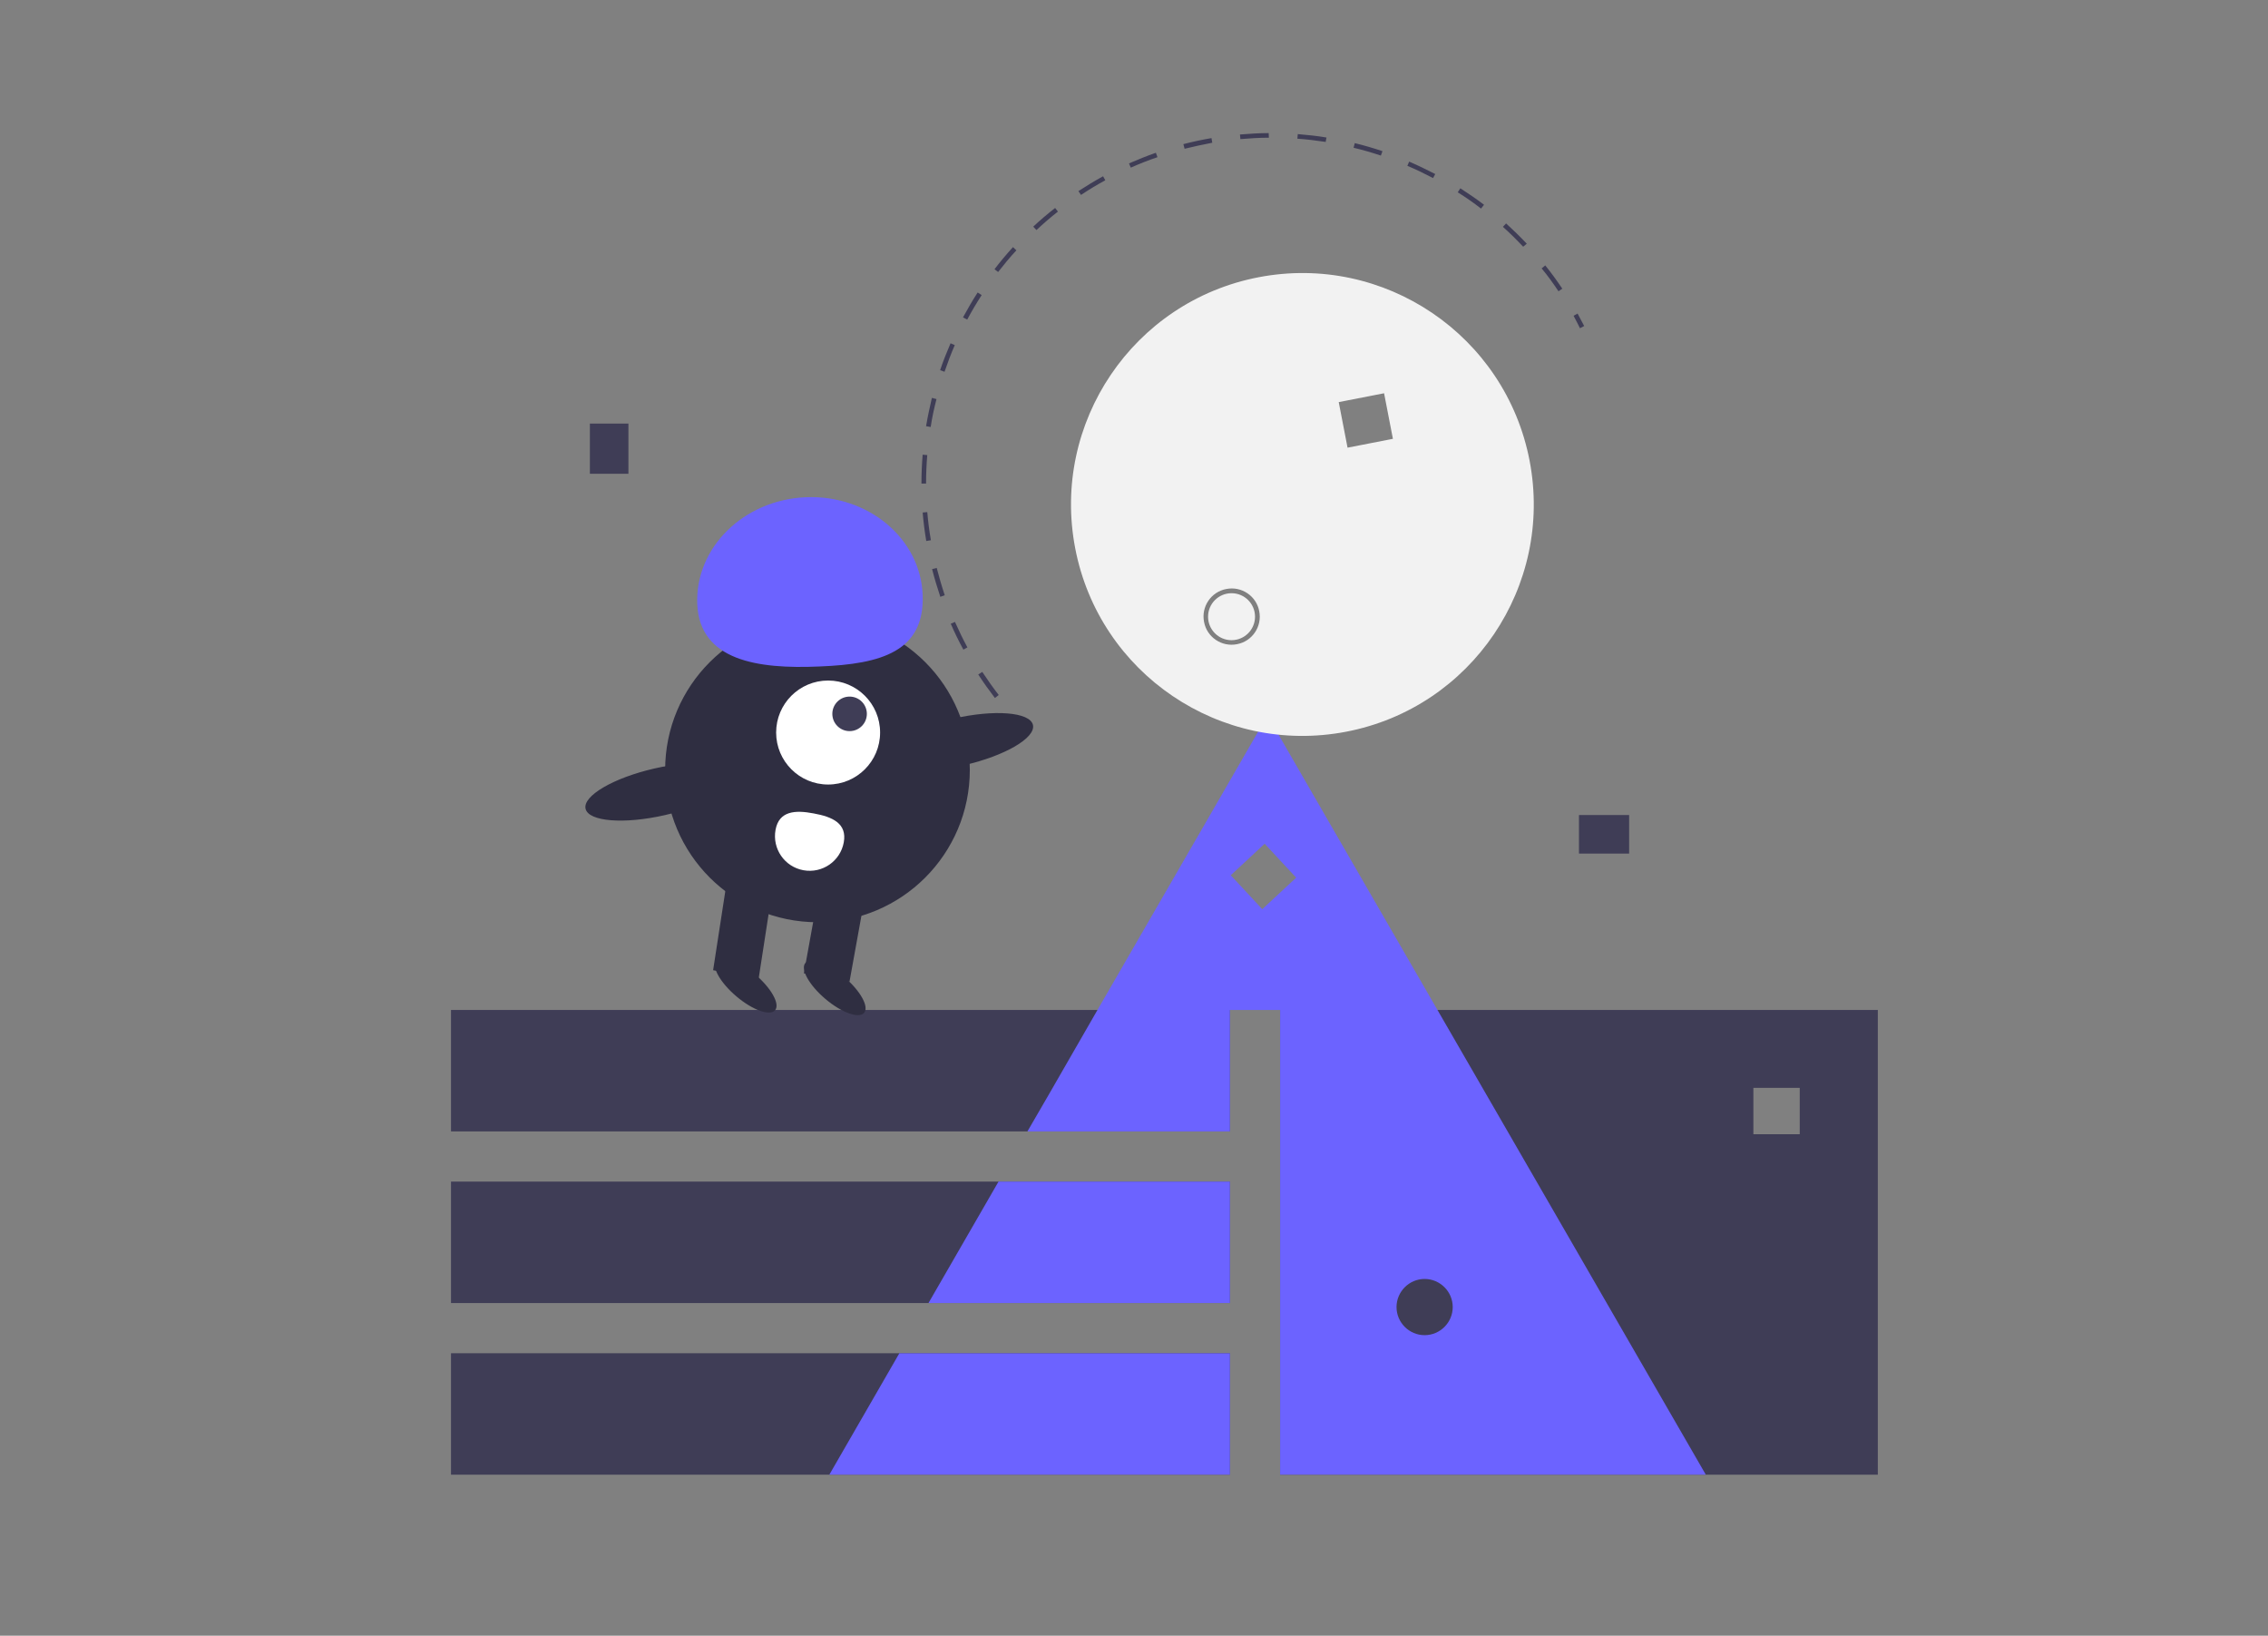 <?xml version="1.0" encoding="utf-8"?>
<!-- Generator: Adobe Illustrator 19.0.0, SVG Export Plug-In . SVG Version: 6.00 Build 0)  -->
<svg version="1.1" id="adf35c87-b782-4e77-99e1-73b1e980183a"
	 xmlns="http://www.w3.org/2000/svg" xmlns:xlink="http://www.w3.org/1999/xlink" x="0px" y="0px" viewBox="144 -110.5 1130 814.8"
	 style="enable-background:new 144 -110.5 1130 814.8;" xml:space="preserve">
<rect x="144" y="-110.5" width="1130" height="814.8" fill="#808080" stroke="none"/>
<style type="text/css">
	.st0{fill:#3F3D56;}
	.st1{fill:#6C63FF;}
	.st2{fill:#F2F2F2;}
	.st3{fill:#2F2E41;}
	.st4{fill:#FFFFFF;}
</style>
<title>email campaign</title>
<path class="st0" d="M781.8,392.6v231.5h297.8V392.6H781.8z M1040.7,454.5h-23.1v-23.1h23.1V454.5z"/>
<rect x="368.7" y="392.6" class="st0" width="388.1" height="60.5"/>
<rect x="368.7" y="478.1" class="st0" width="388.1" height="60.5"/>
<rect x="368.7" y="563.6" class="st0" width="388.1" height="60.5"/>
<rect x="437.9" y="100.5" class="st0" width="19.2" height="25"/>
<rect x="930.7" y="295.5" class="st0" width="25" height="19.2"/>
<polygon class="st1" points="641.5,478.1 756.8,478.1 756.8,538.6 606.6,538.6 "/>
<polygon class="st1" points="592.1,563.6 756.8,563.6 756.8,624.1 557.2,624.1 "/>
<path class="st0" d="M653.9,253.2c-1.7-1.7-3.3-3.4-4.9-5.1l1.7-1.6c1.6,1.7,3.2,3.4,4.8,5L653.9,253.2z"/>
<path class="st0" d="M639.7,237.2c-2.9-3.8-5.7-7.7-8.3-11.7l2-1.3c2.6,3.9,5.3,7.8,8.2,11.5L639.7,237.2z M624,213.1
	c-2.3-4.2-4.4-8.5-6.3-12.9l2.1-0.9c1.9,4.3,4,8.6,6.2,12.7L624,213.1z M612.5,186.8c-1.5-4.5-2.9-9.1-4.1-13.8l2.3-0.6
	c1.2,4.6,2.5,9.1,4,13.6L612.5,186.8z M607.8,158.6l-2.3,0.4c-0.8-4.7-1.4-9.5-1.8-14.2l2.3-0.2C606.4,149.2,607,154,607.8,158.6
	L607.8,158.6z M605.4,130.4l-2.3,0c0-4.8,0.2-9.6,0.6-14.4l2.3,0.2C605.6,120.9,605.4,125.7,605.4,130.4L605.4,130.4z M607.7,102.2
	l-2.3-0.4c0.8-4.7,1.8-9.4,2.9-14.1l2.3,0.6C609.4,92.9,608.4,97.5,607.7,102.2L607.7,102.2z M920.5,34.6c-2.6-3.9-5.4-7.8-8.4-11.4
	l1.8-1.5c3,3.7,5.8,7.6,8.5,11.6L920.5,34.6z M614.6,74.7l-2.2-0.8c1.5-4.5,3.3-9,5.2-13.4l2.1,0.9
	C617.8,65.8,616.1,70.3,614.6,74.7L614.6,74.7z M902.9,12.4c-3.2-3.4-6.6-6.8-10.1-9.9l1.6-1.7c3.5,3.2,7,6.6,10.3,10.1L902.9,12.4z
	 M625.9,48.7l-2.1-1.1c2.3-4.2,4.7-8.4,7.3-12.4l2,1.3C630.5,40.5,628.1,44.6,625.9,48.7z M881.9-6.6c-3.7-2.9-7.6-5.6-11.6-8.1
	l1.3-2c4,2.6,8,5.3,11.8,8.2L881.9-6.6z M641.3,25l-1.8-1.4c2.9-3.8,6-7.5,9.2-11l1.7,1.6C647.2,17.6,644.2,21.3,641.3,25L641.3,25z
	 M858-21.8c-4.2-2.2-8.5-4.3-12.8-6.1l0.9-2.1c4.4,1.9,8.7,4,13,6.2L858-21.8z M660.4,4.1l-1.6-1.7c3.5-3.3,7.2-6.4,10.9-9.3
	l1.4,1.8C667.4-2.2,663.8,0.9,660.4,4.1z M832-33c-4.5-1.5-9-2.8-13.6-3.9l0.6-2.3c4.6,1.1,9.3,2.5,13.8,4L832-33z M682.6-13.4
	l-1.3-1.9c4-2.6,8.1-5.1,12.3-7.4l1.1,2C690.6-18.5,686.5-16,682.6-13.4z M804.5-39.8c-4.6-0.7-9.4-1.3-14.1-1.6l0.2-2.3
	c4.8,0.4,9.6,0.9,14.3,1.7L804.5-39.8z M707.4-27l-0.9-2.1c4.4-1.9,8.8-3.7,13.4-5.3l0.8,2.2C716.2-30.7,711.7-28.9,707.4-27z
	 M776.2-41.9c-4.7,0-9.5,0.3-14.2,0.7l-0.2-2.3c4.8-0.4,9.6-0.7,14.3-0.7L776.2-41.9z M734.2-36.4l-0.6-2.3c4.6-1.2,9.3-2.2,14-3
	l0.4,2.3C743.4-38.5,738.7-37.5,734.2-36.4z"/>
<path class="st0" d="M931.2,53c-1-2.1-2.1-4.1-3.2-6.2l2-1.1c1.1,2,2.2,4.2,3.3,6.2L931.2,53z"/>
<path class="st1" d="M993.9,624.1L884.7,435l-24.5-42.4l-56.6-98l-28.1-48.7l-28.1,48.7l-56.6,98L666.4,435l-10.5,18.1h100.9v-60.5
	h25v231.5H993.9z M853.8,526.6c7.7,0,14,6.3,14,14c0,7.7-6.3,14-14,14c-7.7,0-14-6.3-14-14c0,0,0,0,0,0
	C839.8,532.9,846.1,526.6,853.8,526.6L853.8,526.6z M772.9,342.4l-15.7-16.9l16.9-15.7l15.7,16.9L772.9,342.4z"/>
<circle class="st2" cx="757.6" cy="196.7" r="11.7"/>
<path class="st2" d="M771.1,27.6c-62.5,12-103.4,72.5-91.4,135c12,62.5,72.5,103.4,135,91.4c62.5-12,103.4-72.5,91.4-135l0,0
	C894.1,56.5,833.6,15.6,771.1,27.6z M760.3,210.4c-7.6,1.5-15-3.5-16.4-11.1c-1.5-7.6,3.5-15,11.1-16.4c7.6-1.5,15,3.5,16.4,11.1v0
	C772.9,201.6,767.9,209,760.3,210.4z M838,108.1l-22.6,4.4L811,89.8l22.6-4.4L838,108.1z"/>
<circle class="st3" cx="551.3" cy="273" r="75.9"/>
<polygon class="st3" points="522,376.9 499.3,372.8 506.6,325.5 529.3,329.6 "/>
<rect x="548.2" y="335.4" transform="matrix(-0.984 -0.178 0.178 -0.984 1046.985 806.09)" class="st3" width="23.1" height="41.3"/>
<ellipse transform="matrix(-0.763 -0.646 0.646 -0.763 740.727 1034.467)" class="st3" cx="560" cy="381.5" rx="19.2" ry="7.2"/>
<ellipse transform="matrix(-0.763 -0.646 0.646 -0.763 663.248 1003.431)" class="st3" cx="515.5" cy="380.2" rx="19.2" ry="7.2"/>
<circle class="st4" cx="556.6" cy="254.4" r="25.9"/>
<circle class="st0" cx="567.3" cy="245.1" r="8.6"/>
<path class="st1" d="M491.4,190.4c-1.1-28.1,23.1-51.9,54.1-53.2s57.1,20.5,58.2,48.6c1.1,28.1-20.4,34.5-51.4,35.7
	C521.3,222.9,492.6,218.5,491.4,190.4z"/>
<ellipse transform="matrix(-0.223 -0.975 0.975 -0.223 507.553 922.736)" class="st3" cx="621.4" cy="259.2" rx="11.9" ry="37.9"/>
<ellipse transform="matrix(-0.223 -0.975 0.975 -0.223 301.152 807.84)" class="st3" cx="472.4" cy="284" rx="11.9" ry="37.9"/>
<path class="st4" d="M530.4,302.9c-1.7,9.4,4.5,18.4,13.9,20.1c9.4,1.7,18.4-4.5,20.1-13.9c1.7-9.4-5.6-12.7-15-14.4
	C540.1,292.9,532.1,293.5,530.4,302.9z"/>
</svg>
